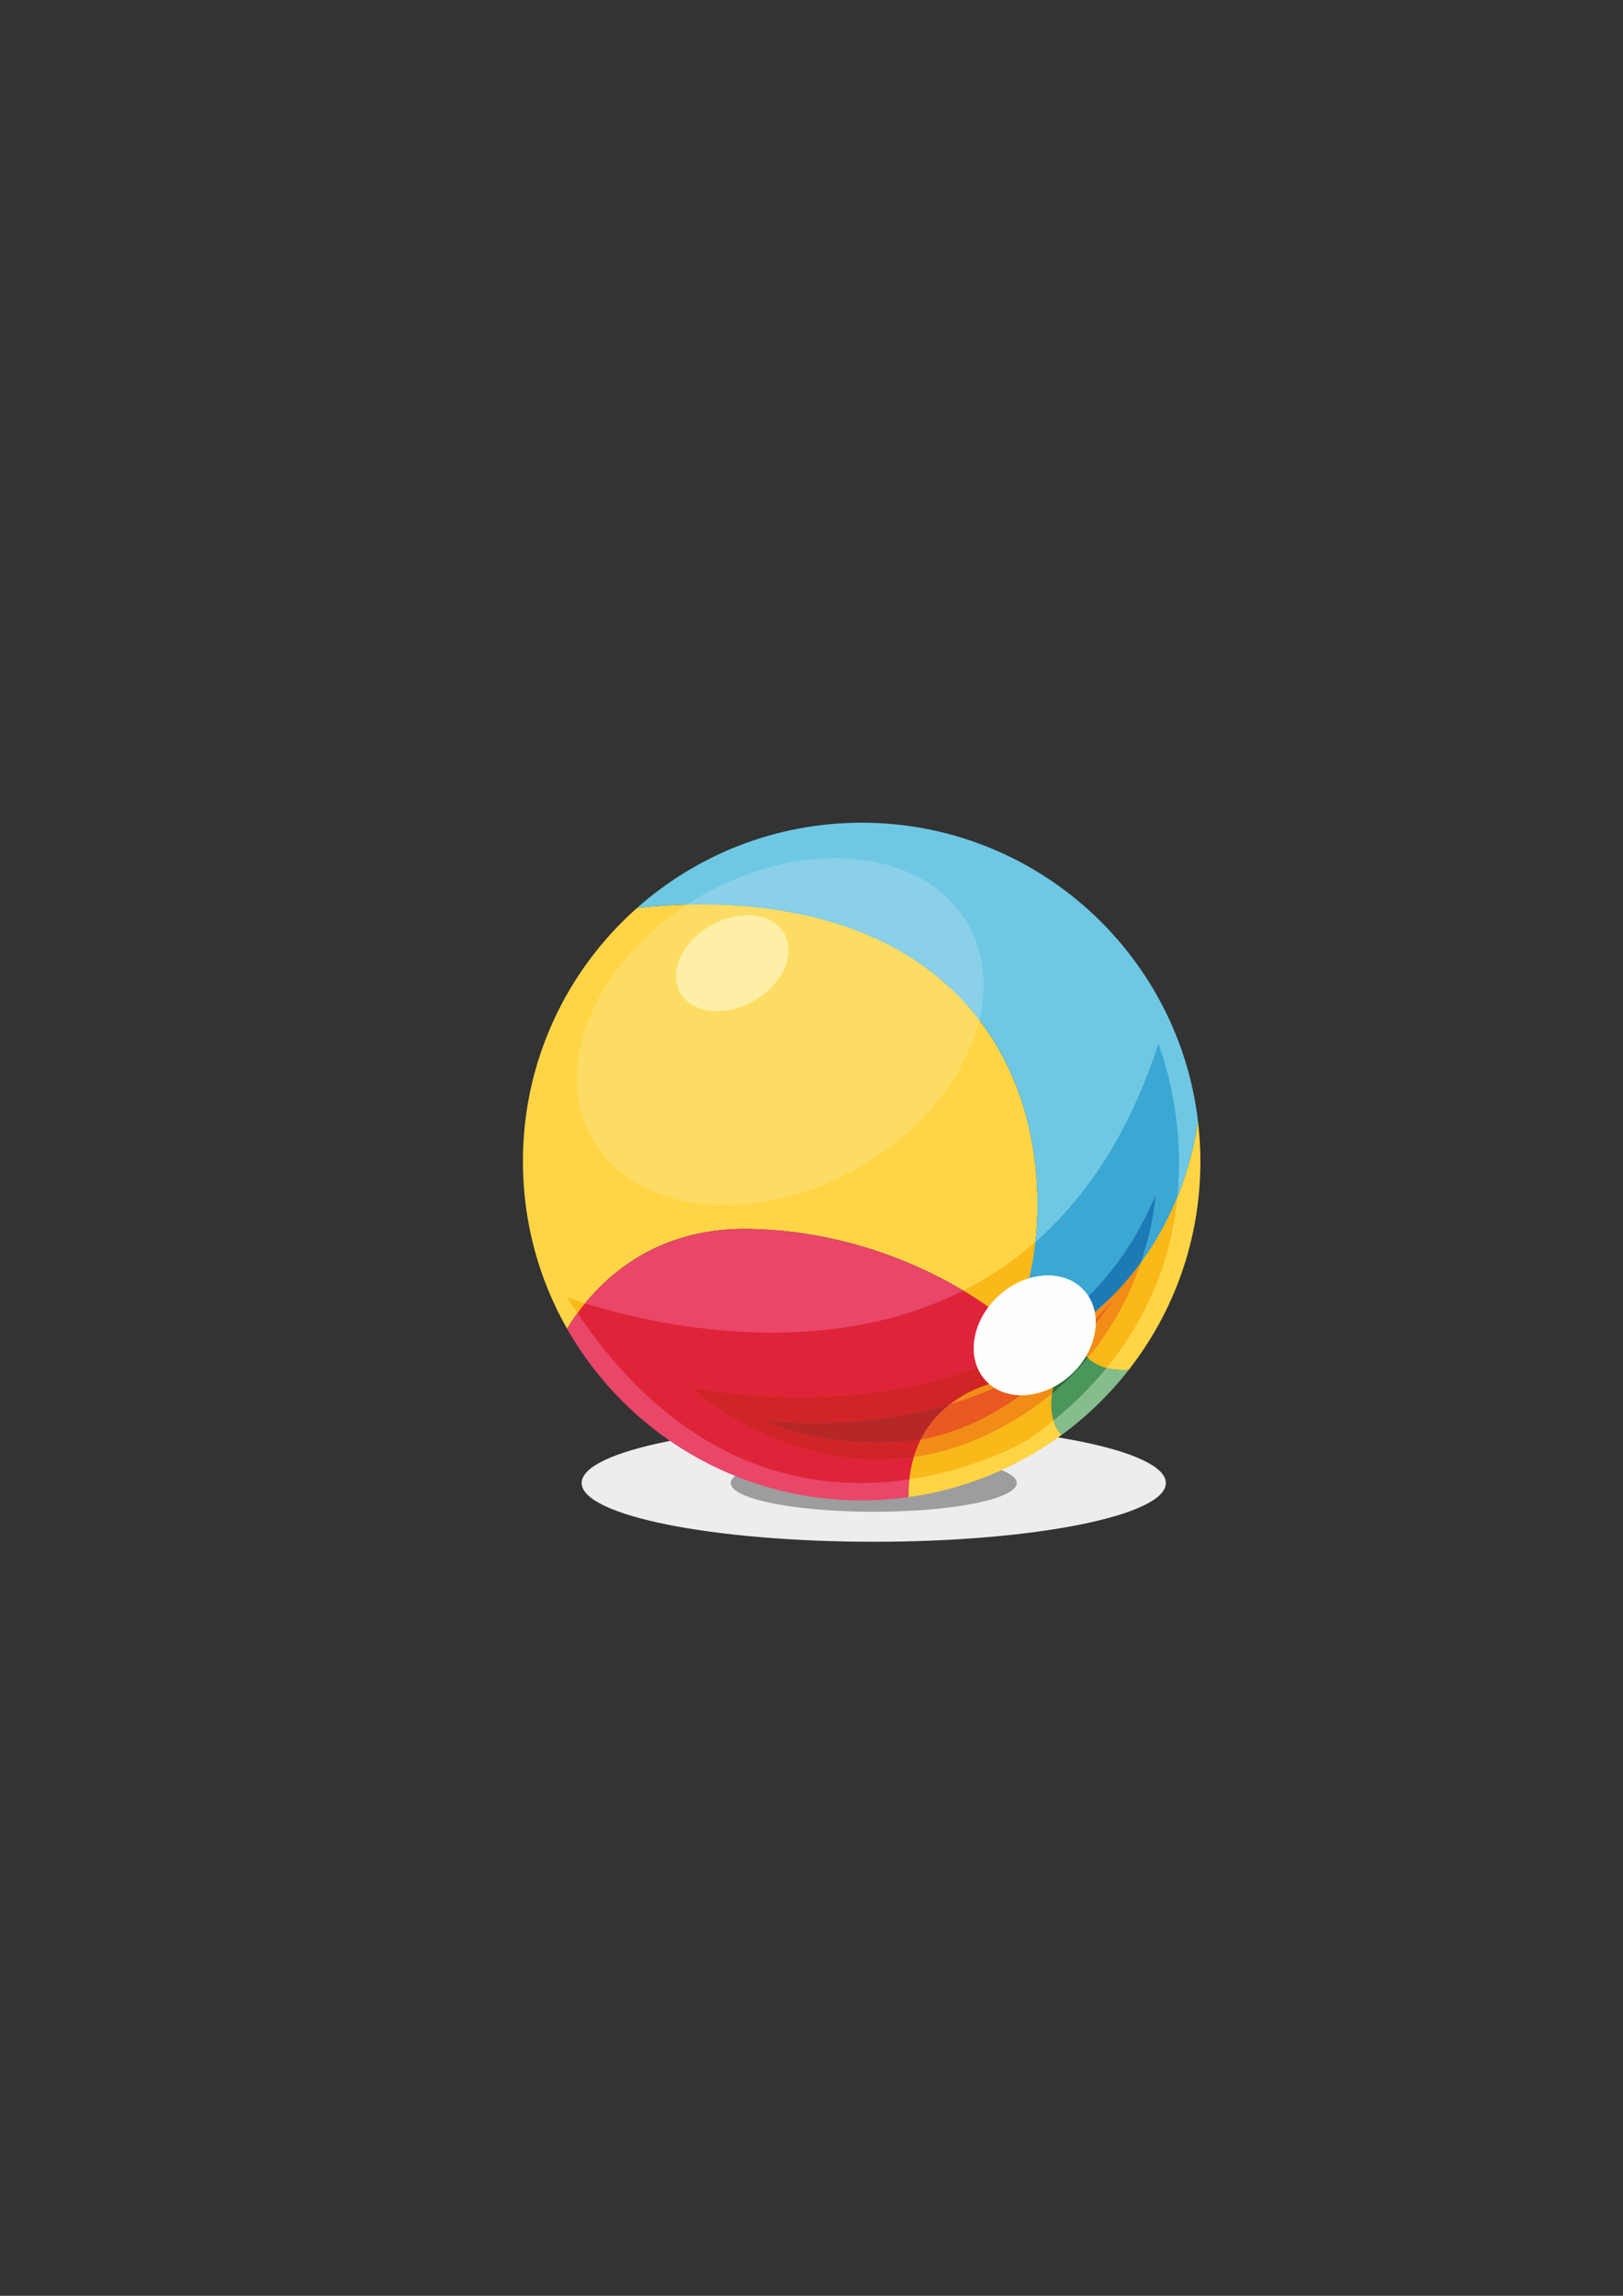 <svg xmlns="http://www.w3.org/2000/svg" width="210mm" height="297mm" shape-rendering="geometricPrecision" text-rendering="geometricPrecision" image-rendering="optimizeQuality" fill-rule="evenodd" clip-rule="evenodd" viewBox="0 0 21000 29700"><rect x="0" y="0" width="21000" height="29700" fill="#333333" stroke="none"/><g fill-rule="nonzero"><path fill="#EEEDEE" d="M15085 19185c0 420-1692 760-3779 760-2088 0-3780-340-3780-760s1692-760 3780-760c2087 0 3779 340 3779 760z"/><path fill="#9D9C9E" d="M13156 19185c0 206-829 372-1850 372-1022 0-1851-166-1851-372 0-205 829-372 1851-372 1021 0 1850 167 1850 372z"/><path fill="#FFD546" d="M9697 15898c1987 38 3267 1144 3267 1144s81 25 189 66c15-78 40-171 79-280 325-906 418-3044-1209-4276-1304-987-3114-884-3782-805-905 803-1475 1974-1475 3279 0 787 208 1525 571 2163 322-525 1029-1316 2360-1291z"/><path fill="#6EC8E4" d="M12023 12552c1627 1232 1534 3370 1209 4276-39 109-64 202-79 280 167 65 400 170 503 288l305-266s1253-773 1541-2615c-253-2180-2105-3872-4353-3872-1116 0-2134 418-2908 1104 668-79 2478-182 3782 805z"/><path fill="#E94668" d="M13063 17837c649-130 721-295 593-441l-122 106s-485 179-381-394c-108-41-189-66-189-66s-1280-1106-3267-1144c-1331-25-2038 766-2360 1291 754 1326 2178 2221 3812 2221 207 0 410-16 609-43-11-341 76-1284 1305-1530z"/><path fill="#E94668" d="M13153 17108c-104 573 381 394 381 394l122-106c-103-118-336-223-503-288z"/><path fill="#FFD546" d="M13709 17700s46-628 278-244c157 259 447 279 618 265 581-743 927-1678 927-2695 0-173-11-343-30-511-288 1842-1541 2615-1541 2615l-305 266c128 146 56 311-593 441-1229 246-1316 1189-1305 1530 733-102 1408-385 1978-803-283-324-27-864-27-864z"/><path fill="#85BD8C" d="M14605 17721c-171 14-461-6-618-265-232-384-278 244-278 244s-256 540 27 864c327-239 620-524 869-843z"/><path fill="#FEFEFE" d="M13856 17784c-351 322-845 355-1103 74-259-281-184-771 167-1093s845-355 1104-74c258 282 183 771-168 1093zM14316 17698c-84-23-168-63-241-132 72 69 157 109 241 132z"/><path fill="#FAB919" d="M7472 16988c-45-67-90-136-135-206 0 0 83 32 233 79-35 43-68 85-98 127zm5318-80c-81-58-191-132-326-212 324-164 638-370 934-630-19 170-47 328-81 470-139 42-276 118-397 229-48 45-92 93-130 143z"/><path fill="#3BA7D3" d="M14083 16769c-17-28-37-53-59-78-118-128-285-191-465-191-79 0-160 12-242 36 34-142 62-300 81-470 648-569 1209-1391 1590-2561 0 0 356 864 246 1983-138 337-304 617-471 846 172-505 189-877 189-877-224 537-523 968-869 1312z"/><path fill="#DF2339" d="M11139 19185c-1119 0-2490-458-3667-2197 30-42 63-84 98-127 414 131 1338 379 2416 379 791 0 1664-133 2478-544 135 80 245 154 326 212-185 245-240 543-146 776-790 306-1620 389-2295 389-824 0-1416-125-1416-125s1019 936 2435 936c148 0 301-11 457-33-31 102-49 200-58 287-197 29-408 47-628 47z"/><path fill="#FAB919" d="M11767 19138c9-87 27-185 58-287 302-44 618-135 942-287 329-155 609-338 846-536-6 45-10 93-10 141 0 69 8 139 29 207-100 82-206 162-318 242 0 0-631 384-1547 520zm2549-1440c-84-23-169-63-241-132 351-419 562-862 688-1232 167-229 333-509 471-846-68 687-310 1471-918 2210z"/><path fill="#4B965A" d="M13632 18376c-21-68-29-138-29-207 0-48 4-96 10-141 177-147 330-303 462-462 73 69 157 109 241 132-190 232-416 459-684 678z"/><path fill="#FEFEFE" d="M12644 17684c-94-233-39-531 146-776 38-50 82-98 130-143 121-111 258-187 397-229 82-24 163-36 242-36 180 0 347 63 465 191 22 25 42 50 59 78-426 424-924 717-1439 915z"/><path fill="#D02427" d="M11368 18884c-1416 0-2435-936-2435-936s592 125 1416 125c675 0 1505-83 2295-389 25 64 61 122 109 174 15 17 31 33 48 47-203 66-368 155-501 256-672 202-1313 249-1765 249-397 0-649-36-649-36 498 240 1088 289 1483 289 267 0 445-22 445-22 34-5 67-10 100-16-38 76-67 152-89 226-156 22-309 33-457 33z"/><path fill="#F18D16" d="M11825 18851c22-74 51-150 89-226 495-89 933-313 1298-576h5c135 0 277-35 412-105-6 27-11 55-16 84-237 198-517 381-846 536-324 152-640 243-942 287zm475-690c133-101 298-190 501-256 21 18 43 34 65 48-188 83-378 151-566 208z"/><path fill="#FEFEFE" d="M14075 17566c-7-7-15-15-23-24 8 9 16 17 23 24z"/><path fill="#1C7BB5" d="M14165 16977c-14-74-41-145-82-208 346-344 645-775 869-1312 0 0-17 372-189 877-222 303-444 515-598 643z"/><path fill="#F18D16" d="M14075 17566c-7-7-15-15-23-24 80-135 122-281 125-421 156-195 240-328 240-328-78 95-158 184-241 269-2-29-5-57-11-85 154-128 376-340 598-643-126 370-337 813-688 1232z"/><path fill="#2E6B37" d="M13613 18028c5-29 10-57 16-84 79-41 156-95 227-160 80-73 146-155 196-242 8 9 16 17 23 24-132 159-285 315-462 462z"/><path fill="#FEFEFE" d="M13217 18049h-5c430-309 760-672 965-928-3 140-45 286-125 421-50 87-116 169-196 242-71 65-148 119-227 160-135 70-277 105-412 105zm-351-96c-22-14-44-30-65-48-17-14-33-30-48-47-48-52-84-110-109-174 515-198 1013-491 1439-915 41 63 68 134 82 208 6 28 9 56 11 85-398 404-851 690-1310 891z"/><path fill="#B62827" d="M11369 18663c-395 0-985-49-1483-289 0 0 252 36 649 36 452 0 1093-47 1765-249-182 138-304 301-386 464-33 6-66 11-100 16 0 0-178 22-445 22z"/><path fill="#EA5921" d="M11914 18625c82-163 204-326 386-464 188-57 378-125 566-208 101 64 220 95 346 96-365 263-803 487-1298 576zm2263-1504c1-20 0-40-1-59 83-85 163-174 241-269 0 0-84 133-240 328z"/><path fill="#FEFEFE" d="M13212 18049c-126-1-245-32-346-96 459-201 912-487 1310-891 1 19 2 39 1 59-205 256-535 619-965 928zM12011 12543l-2-2 2 2zm-9-7h-1 1zm-8-6c-1-1-2-1-2-2 0 1 1 1 2 2zm-3-2c-921-681-2085-828-2921-829 836 1 2000 148 2921 829zm-2924-829z"/><path fill="#FDDC63" d="M9386 15590c-751 0-1400-294-1722-857-528-925 20-2245 1227-3031 57-2 116-3 176-3h3c836 1 2000 148 2921 829h1c0 1 1 1 2 2 2 2 5 4 7 6h1c2 2 5 3 7 5l2 2 12 9c257 195 471 411 648 642-173 715-735 1440-1569 1916-566 323-1168 480-1716 480zm286-3751c-152 0-319 43-476 133-372 212-548 603-394 873 89 156 269 237 477 237 151 0 318-43 475-133 372-212 549-603 394-873-89-156-269-237-476-237z"/><path fill="#89D0E8" d="M12671 13194c-177-231-391-447-648-642l-12-9-2-2c-2-2-5-3-7-5h-1c-2-2-5-4-7-6-1-1-2-1-2-2h-1c-921-681-2085-828-2921-829h-3c-60 0-119 1-176 3 64-42 130-82 197-121 567-323 1169-480 1717-480 750 0 1400 294 1721 857 211 369 250 801 145 1236z"/><path fill="#FDEFA5" d="M9279 13082c-208 0-388-81-477-237-154-270 22-661 394-873 157-90 324-133 476-133 207 0 387 81 476 237 155 270-22 661-394 873-157 90-324 133-475 133z"/></g></svg>